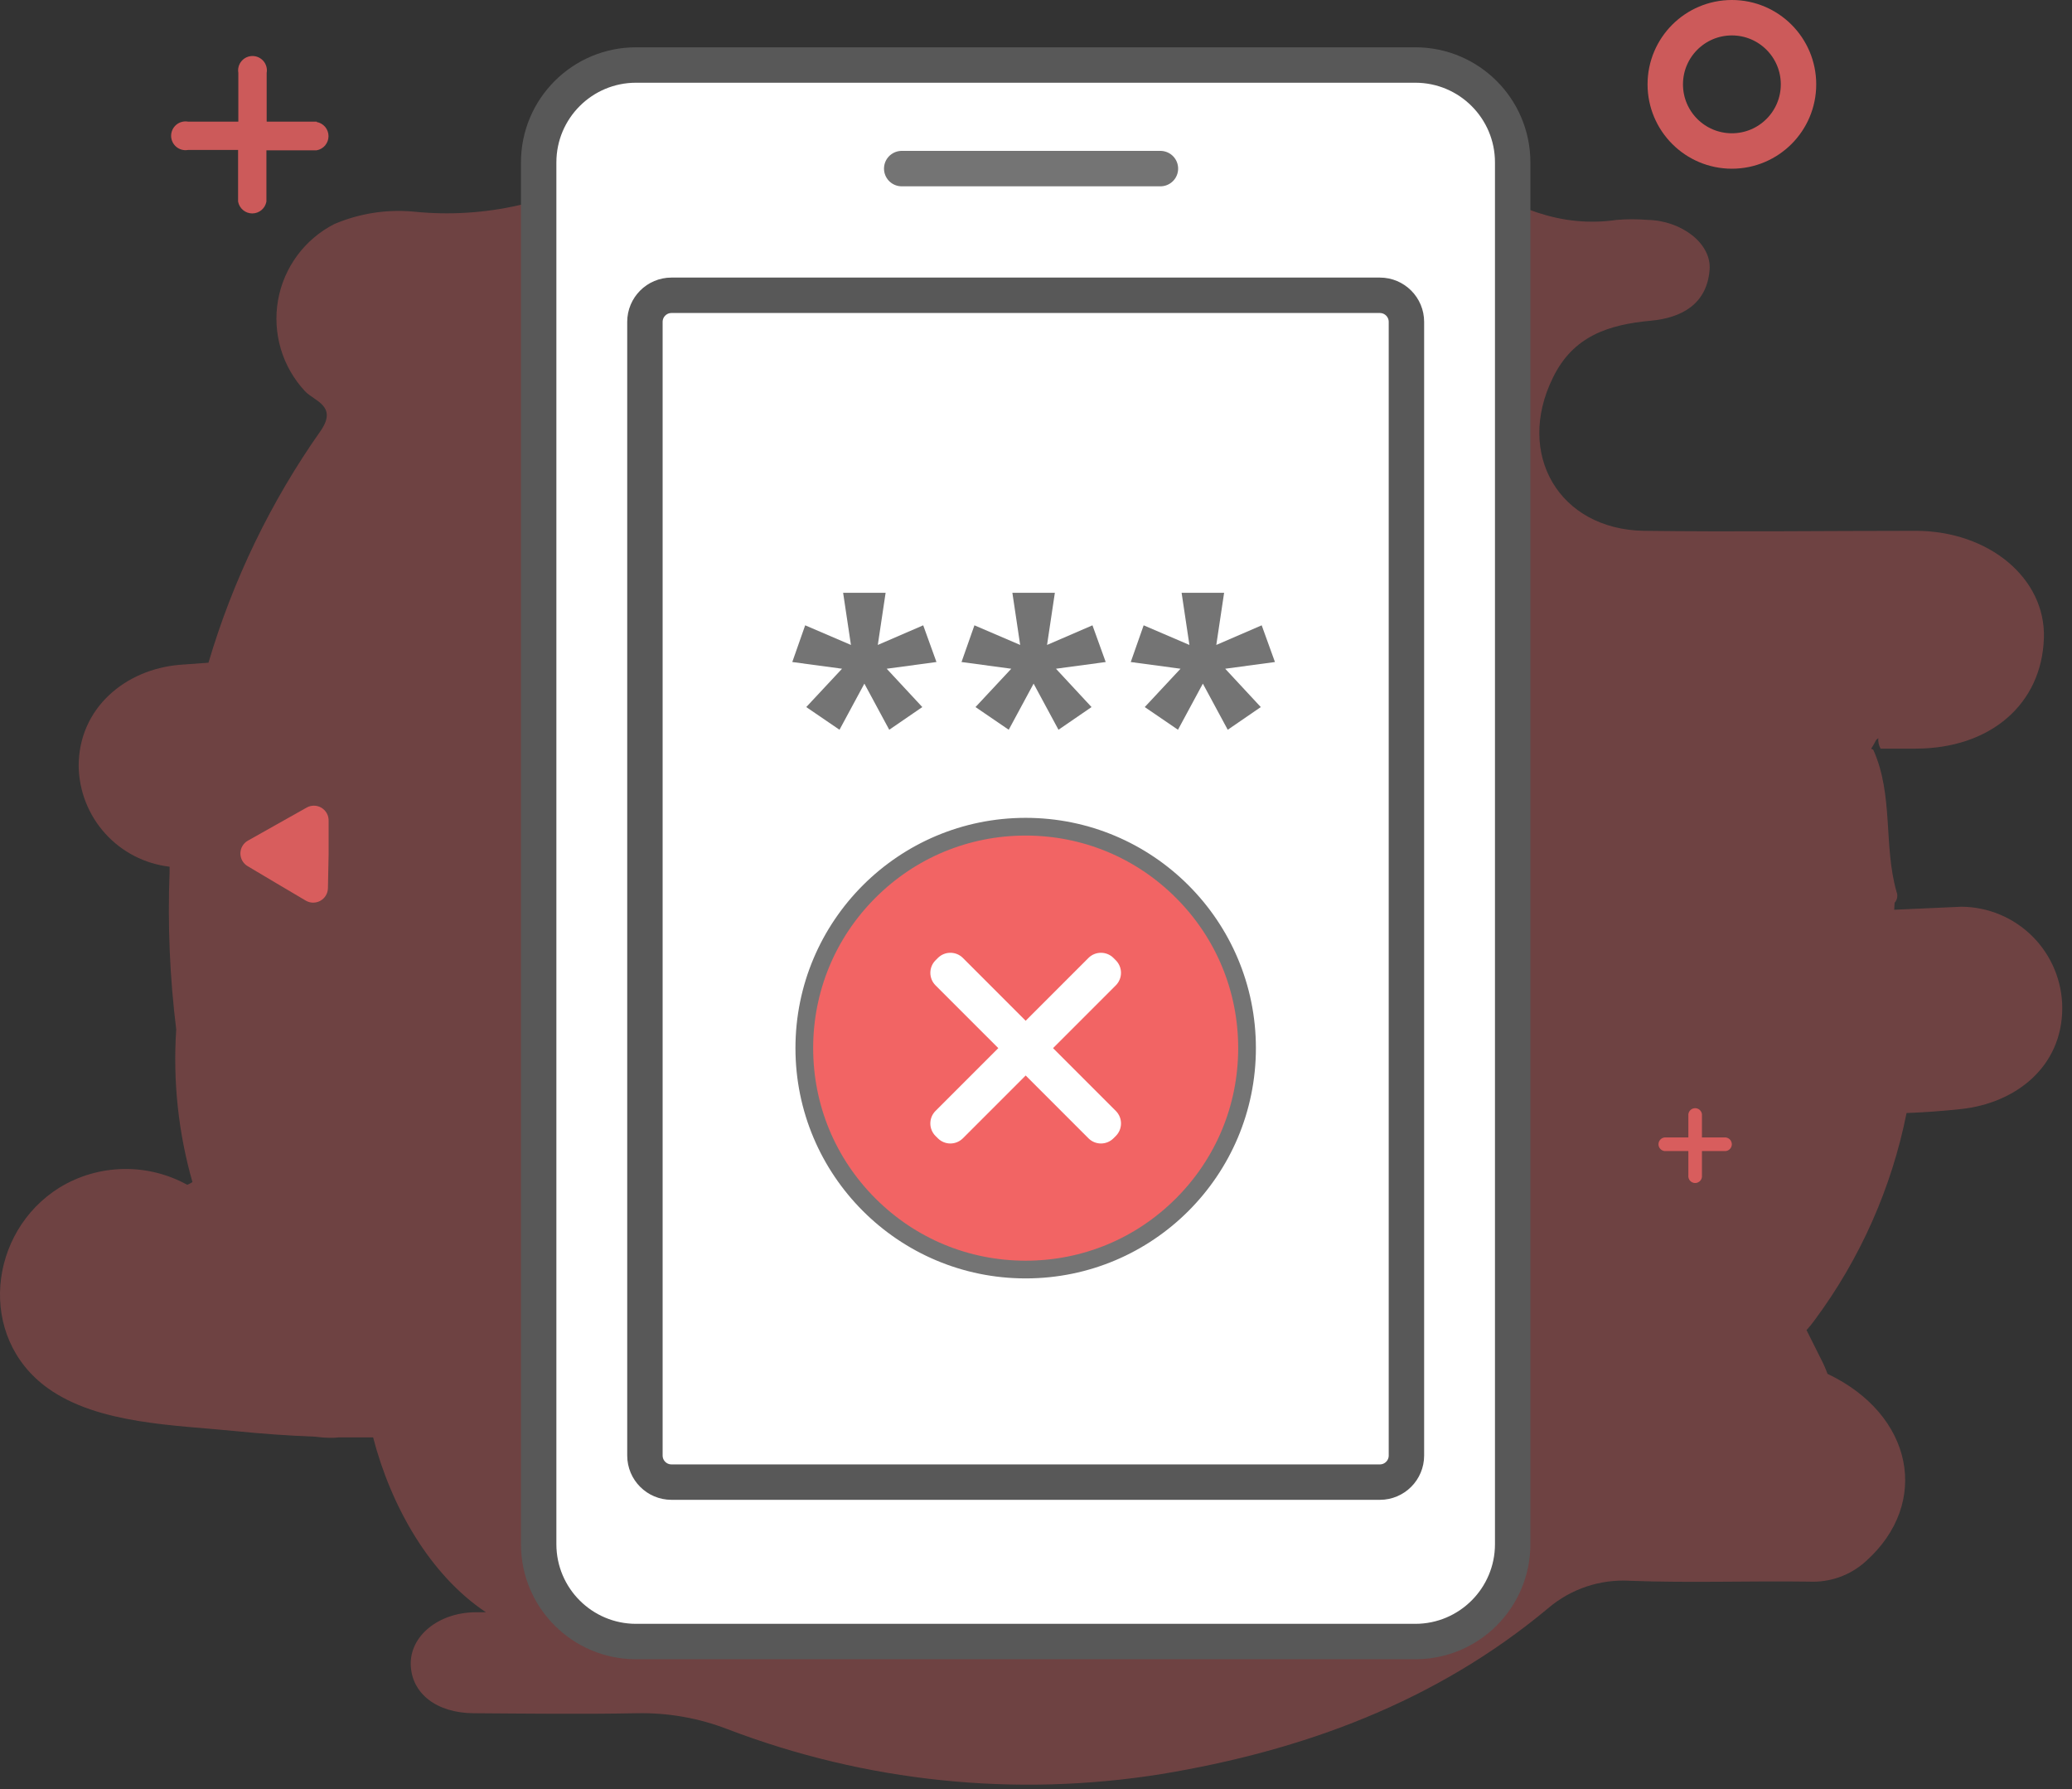 <svg width="117" height="101" viewBox="0 0 117 101" fill="none" xmlns="http://www.w3.org/2000/svg">
<rect x="0" y="0" width="117" height="101" fill="#333333" stroke="none"/>
<path d="M110.76 51.188L106.96 51.358C106.96 51.228 106.98 51.101 106.984 50.963C107.057 50.882 107.107 50.782 107.126 50.675C107.146 50.567 107.135 50.457 107.095 50.355C106.345 47.732 106.933 44.885 105.776 42.322C105.738 42.303 105.698 42.285 105.658 42.271C105.758 42.109 105.858 41.939 105.946 41.765C105.982 41.733 106.025 41.706 106.061 41.67C106.046 41.876 106.091 42.082 106.191 42.262H108.166C112.392 42.262 115.303 39.746 115.413 36.006C115.513 32.649 112.313 29.975 108.185 29.967C103.051 29.967 97.94 30.034 92.817 29.967C88.022 29.88 85.573 25.622 87.683 21.333C88.828 18.963 90.843 18.323 93.212 18.106C94.95 17.944 96.372 17.178 96.534 15.254C96.672 13.754 94.954 12.454 93.043 12.414C92.459 12.367 91.873 12.367 91.289 12.414C88.062 12.884 85.404 11.66 82.758 9.949C75.755 5.417 67.883 3.569 59.712 3.221C50.974 2.692 42.281 4.831 34.786 9.354C31.369 11.443 27.361 12.355 23.376 11.949C21.841 11.804 20.294 12.045 18.876 12.649C18.049 13.072 17.332 13.681 16.781 14.428C16.23 15.175 15.859 16.04 15.699 16.954C15.539 17.869 15.593 18.808 15.857 19.698C16.121 20.588 16.589 21.405 17.222 22.084C17.735 22.641 19.07 22.902 18.122 24.3C15.303 28.294 13.158 32.724 11.772 37.412L10.157 37.53C7.08 37.783 4.442 39.975 4.442 43.245C4.462 44.654 4.995 46.007 5.939 47.053C6.884 48.099 8.176 48.765 9.576 48.928V49.228C9.461 52.196 9.587 55.168 9.951 58.115C9.758 61.019 10.068 63.934 10.867 66.733C10.774 66.792 10.677 66.844 10.575 66.887C9.468 66.276 8.22 65.968 6.955 65.994C5.691 66.019 4.456 66.378 3.375 67.033C-0.665 69.533 -1.305 75.493 2.696 78.364C5.548 80.414 9.959 80.449 13.332 80.793C14.817 80.943 16.304 81.047 17.791 81.105C18.08 81.144 18.372 81.166 18.664 81.168C18.82 81.172 18.976 81.164 19.13 81.144H21.069C22.08 85.038 24.269 88.905 27.44 91.018H26.812C24.746 91.046 23.147 92.361 23.194 93.98C23.241 95.599 24.647 96.705 26.749 96.717C29.822 96.737 32.898 96.776 35.971 96.717C37.717 96.682 39.453 96.987 41.082 97.617C48.88 100.597 57.326 101.472 65.569 100.153C73.569 98.834 81.063 96.089 87.414 90.793C88.702 89.692 90.368 89.136 92.059 89.241C95.424 89.367 98.793 89.241 102.159 89.288C103.336 89.344 104.487 88.931 105.359 88.139C109.044 84.839 108.021 79.845 103.195 77.558C103.084 77.253 102.952 76.956 102.8 76.669L102.01 75.089C102.181 74.901 102.341 74.704 102.488 74.497C105.05 71.038 106.815 67.055 107.658 62.834C108.685 62.795 109.71 62.72 110.735 62.609C113.804 62.281 116.45 60.239 116.45 56.898C116.445 55.389 115.844 53.943 114.779 52.873C113.713 51.804 112.269 51.199 110.76 51.188ZM85.376 69.751C85.313 69.751 85.285 69.715 85.305 69.66C85.119 70.091 85.435 68.416 85.376 69.767V69.751Z" fill="#F26464" fill-opacity="0.31"/>
<path d="M79.917 3.17H35.917C32.603 3.17 29.917 5.856 29.917 9.17V87.17C29.917 90.484 32.603 93.17 35.917 93.17H79.917C83.231 93.17 85.917 90.484 85.917 87.17V9.17C85.917 5.856 83.231 3.17 79.917 3.17Z" fill="white"/>
<path d="M79.917 3.67H35.917C32.879 3.67 30.417 6.132 30.417 9.17V87.17C30.417 90.208 32.879 92.67 35.917 92.67H79.917C82.955 92.67 85.417 90.208 85.417 87.17V9.17C85.417 6.132 82.955 3.67 79.917 3.67Z" stroke="#585858" stroke-width="2"/>
<path d="M77.917 16.67H37.917C37.089 16.67 36.417 17.342 36.417 18.17V82.17C36.417 82.998 37.089 83.67 37.917 83.67H77.917C78.745 83.67 79.417 82.998 79.417 82.17V18.17C79.417 17.342 78.745 16.67 77.917 16.67Z" stroke="#585858" stroke-width="2"/>
<path d="M50.917 9.518H65.526" stroke="#747474" stroke-width="2" stroke-linecap="round"/>
<path d="M52.879 37.373L50.07 37.752L52.08 39.916L50.213 41.197L48.809 38.593L47.404 41.197L45.527 39.916L47.547 37.752L44.738 37.373L45.466 35.301L48.05 36.409L47.609 33.466H50.008L49.567 36.409L52.131 35.301L52.879 37.373ZM62.436 37.373L59.627 37.752L61.636 39.916L59.77 41.197L58.365 38.593L56.96 41.197L55.084 39.916L57.104 37.752L54.294 37.373L55.023 35.301L57.606 36.409L57.166 33.466H59.565L59.124 36.409L61.688 35.301L62.436 37.373ZM71.993 37.373L69.183 37.752L71.193 39.916L69.327 41.197L67.922 38.593L66.517 41.197L64.641 39.916L66.661 37.752L63.851 37.373L64.579 35.301L67.163 36.409L66.722 33.466H69.122L68.681 36.409L71.244 35.301L71.993 37.373Z" fill="#747474"/>
<path d="M57.917 71.67C54.578 71.67 51.439 70.37 49.078 68.009C46.717 65.648 45.417 62.509 45.417 59.17C45.417 55.831 46.717 52.692 49.078 50.331C51.439 47.97 54.578 46.67 57.917 46.67C61.256 46.67 64.395 47.97 66.756 50.331C69.117 52.692 70.417 55.831 70.417 59.17C70.417 62.509 69.117 65.648 66.756 68.009C64.395 70.37 61.256 71.67 57.917 71.67Z" fill="#F26464"/>
<path d="M57.917 47.17C54.712 47.17 51.698 48.418 49.432 50.685C47.165 52.951 45.917 55.965 45.917 59.17C45.917 62.375 47.165 65.389 49.432 67.655C51.698 69.922 54.712 71.17 57.917 71.17C61.122 71.17 64.136 69.922 66.402 67.655C68.669 65.389 69.917 62.375 69.917 59.17C69.917 55.965 68.669 52.951 66.402 50.685C64.136 48.418 61.122 47.17 57.917 47.17ZM57.917 46.17C65.097 46.17 70.917 51.99 70.917 59.17C70.917 66.35 65.097 72.17 57.917 72.17C50.737 72.17 44.917 66.35 44.917 59.17C44.917 51.99 50.737 46.17 57.917 46.17Z" fill="#747474"/>
<path d="M18.517 50.148C18.513 50.291 18.472 50.432 18.398 50.555C18.324 50.678 18.22 50.779 18.094 50.85C17.969 50.92 17.828 50.957 17.684 50.957C17.541 50.957 17.4 50.919 17.275 50.848L15.631 49.876L13.987 48.899C13.861 48.826 13.757 48.721 13.685 48.595C13.613 48.469 13.575 48.326 13.575 48.181C13.575 48.036 13.613 47.893 13.685 47.767C13.757 47.641 13.861 47.536 13.987 47.463L15.653 46.526L17.319 45.589C17.446 45.518 17.59 45.481 17.735 45.483C17.881 45.485 18.024 45.525 18.149 45.599C18.274 45.674 18.378 45.78 18.45 45.907C18.521 46.034 18.558 46.177 18.556 46.323V48.232L18.517 50.148Z" fill="#F26464" fill-opacity="0.8"/>
<path d="M97.795 8.524C99.873 8.524 101.557 6.84 101.557 4.762C101.557 2.684 99.873 1 97.795 1C95.717 1 94.033 2.684 94.033 4.762C94.033 6.84 95.717 8.524 97.795 8.524Z" stroke="#F26464" stroke-opacity="0.8" stroke-width="2" stroke-miterlimit="10"/>
<path d="M17.893 6.866H15.058V4.113C15.079 3.996 15.073 3.877 15.042 3.762C15.011 3.648 14.956 3.542 14.88 3.451C14.803 3.361 14.708 3.288 14.601 3.238C14.493 3.188 14.377 3.162 14.258 3.162C14.14 3.162 14.023 3.188 13.915 3.238C13.808 3.288 13.713 3.361 13.637 3.451C13.56 3.542 13.505 3.648 13.474 3.762C13.443 3.877 13.438 3.996 13.458 4.113V6.866H10.614C10.498 6.846 10.378 6.851 10.264 6.882C10.149 6.913 10.043 6.968 9.952 7.045C9.862 7.121 9.789 7.216 9.739 7.323C9.689 7.431 9.663 7.548 9.663 7.666C9.663 7.784 9.689 7.901 9.739 8.009C9.789 8.116 9.862 8.211 9.952 8.287C10.043 8.364 10.149 8.419 10.264 8.45C10.378 8.481 10.498 8.486 10.614 8.466H13.444V11.376C13.477 11.564 13.575 11.735 13.722 11.858C13.868 11.981 14.053 12.049 14.244 12.049C14.435 12.049 14.62 11.981 14.767 11.858C14.913 11.735 15.011 11.564 15.044 11.376V8.486H17.877C18.066 8.453 18.236 8.355 18.36 8.209C18.483 8.062 18.55 7.877 18.55 7.686C18.55 7.495 18.483 7.31 18.36 7.163C18.236 7.017 18.066 6.919 17.877 6.886L17.893 6.866Z" fill="#F26464" fill-opacity="0.8"/>
<path d="M97.458 64.213H96.104V62.902C96.093 62.808 96.048 62.721 95.978 62.658C95.907 62.595 95.815 62.56 95.721 62.56C95.626 62.56 95.534 62.595 95.464 62.658C95.393 62.721 95.348 62.808 95.337 62.902V64.213H93.992C93.898 64.224 93.811 64.269 93.748 64.34C93.685 64.41 93.65 64.502 93.65 64.597C93.65 64.691 93.685 64.783 93.748 64.853C93.811 64.924 93.898 64.969 93.992 64.98H95.337V66.355C95.331 66.409 95.336 66.464 95.353 66.516C95.369 66.567 95.396 66.615 95.433 66.656C95.469 66.696 95.513 66.729 95.563 66.751C95.612 66.773 95.666 66.785 95.721 66.785C95.775 66.785 95.829 66.773 95.878 66.751C95.928 66.729 95.972 66.696 96.009 66.656C96.045 66.615 96.072 66.567 96.088 66.516C96.105 66.464 96.11 66.409 96.104 66.355V64.98H97.449C97.543 64.969 97.63 64.924 97.693 64.853C97.756 64.783 97.791 64.691 97.791 64.597C97.791 64.502 97.756 64.41 97.693 64.34C97.63 64.269 97.543 64.224 97.449 64.213H97.458Z" fill="#F26464" fill-opacity="0.8"/>
<path d="M52.959 54.08L52.827 54.212C52.437 54.602 52.437 55.236 52.827 55.626L61.462 64.26C61.852 64.651 62.485 64.651 62.876 64.26L63.007 64.129C63.398 63.739 63.398 63.105 63.007 62.715L54.373 54.08C53.982 53.69 53.349 53.69 52.959 54.08Z" fill="white"/>
<path d="M63.007 54.212L62.875 54.08C62.485 53.69 61.851 53.69 61.461 54.08L52.826 62.715C52.436 63.105 52.436 63.738 52.826 64.129L52.958 64.26C53.348 64.651 53.982 64.651 54.372 64.26L63.007 55.626C63.397 55.235 63.397 54.602 63.007 54.212Z" fill="white"/>
</svg>
